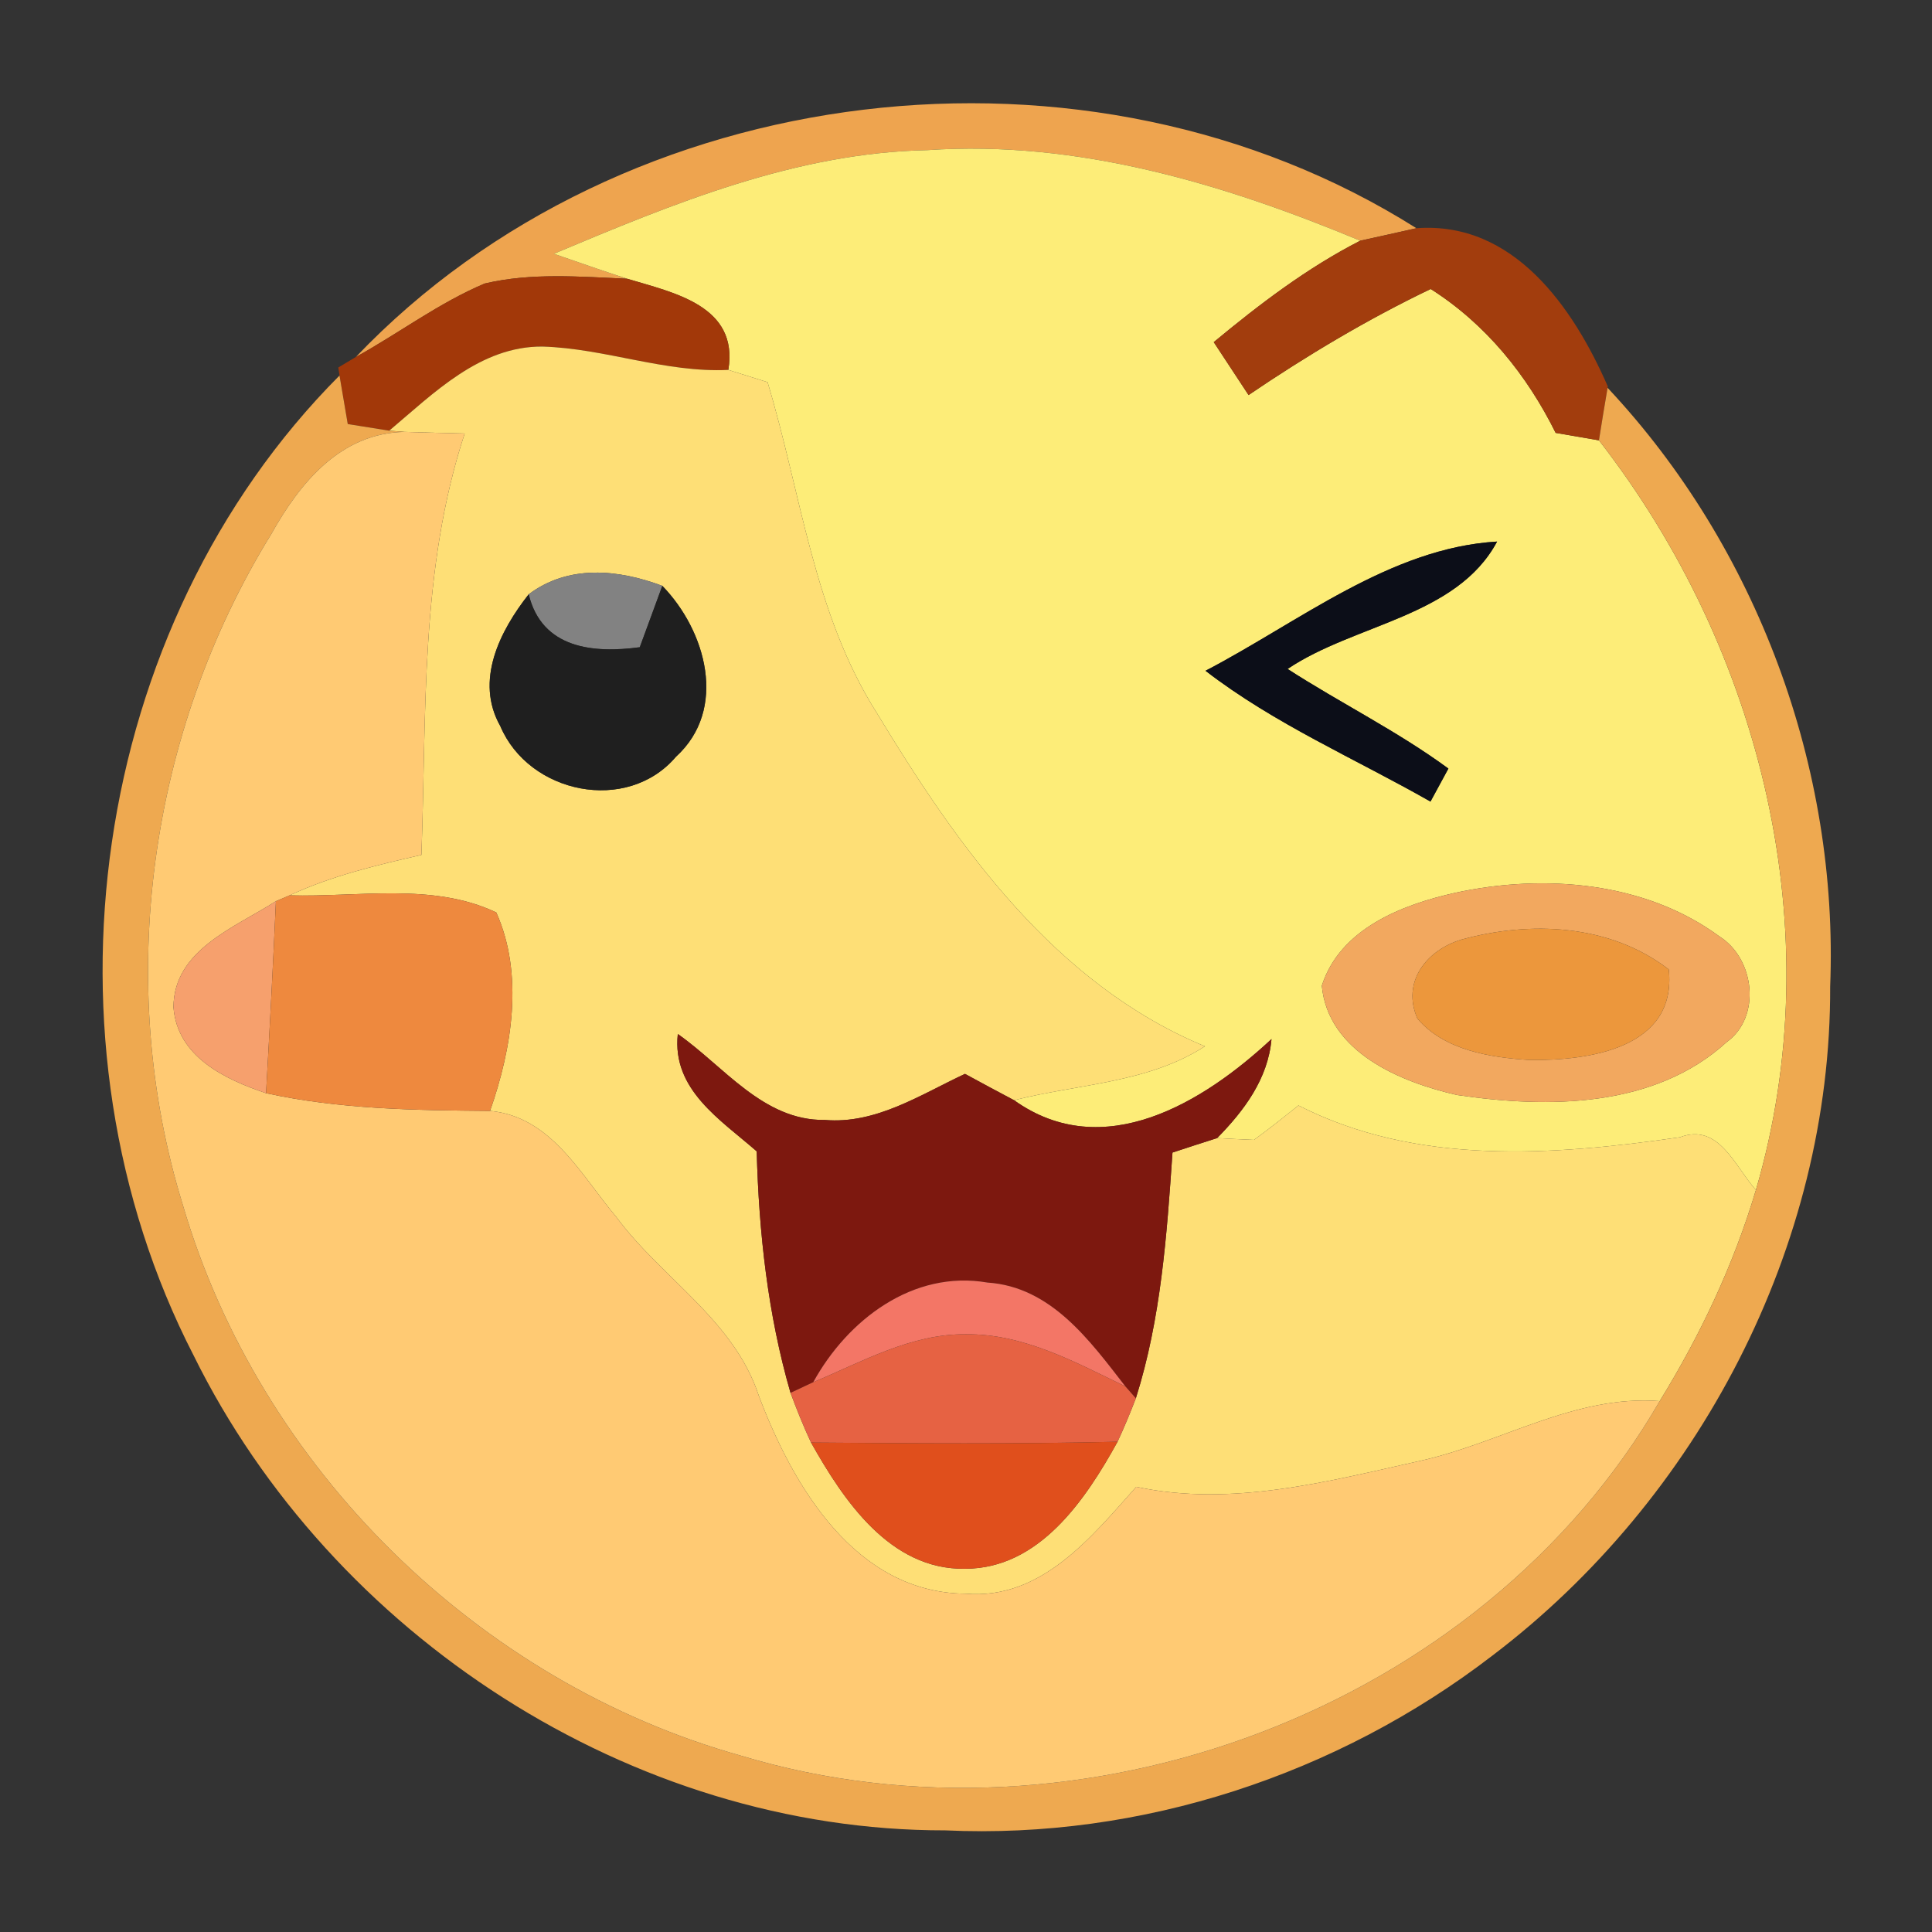 <svg xmlns="http://www.w3.org/2000/svg" width="128" height="128" version="1.1" viewBox="0 0 96 96"><rect x="0" y="0" width="96" height="96" fill="#333333" stroke="none"/><g id="#eea44fff"><path fill="#eea44f" d="M 17.68 17.74 C 31.00 3.78 54.09 1.06 70.38 11.34 C 69.68 11.50 68.28 11.81 67.59 11.96 C 60.79 9.13 53.53 6.95 46.08 7.46 C 39.54 7.59 33.45 10.12 27.52 12.61 C 28.73 13.03 29.94 13.45 31.16 13.85 C 28.81 13.75 26.40 13.54 24.08 14.09 C 21.81 15.05 19.83 16.55 17.68 17.74 Z" opacity="1"/></g><g id="#fded78ff"><path fill="#fded78" d="M 27.52 12.61 C 33.45 10.12 39.54 7.59 46.08 7.46 C 53.53 6.95 60.79 9.13 67.59 11.96 C 64.95 13.31 62.58 15.12 60.31 17.00 C 60.74 17.66 61.61 18.98 62.04 19.63 C 64.93 17.67 67.94 15.87 71.09 14.36 C 73.83 16.10 75.87 18.63 77.30 21.51 C 77.83 21.60 78.91 21.79 79.45 21.88 C 87.55 32.29 91.01 46.31 87.25 59.13 C 86.21 57.98 85.42 55.77 83.47 56.51 C 77.15 57.42 70.40 57.93 64.52 54.93 C 63.79 55.51 63.07 56.09 62.31 56.64 C 61.85 56.62 60.94 56.58 60.48 56.55 C 61.82 55.19 63.01 53.60 63.18 51.63 C 59.81 54.77 54.83 57.84 50.39 54.67 C 53.57 53.86 57.04 53.82 59.87 51.99 C 52.42 48.90 47.60 42.09 43.57 35.43 C 40.42 30.47 39.81 24.51 38.14 18.99 C 37.49 18.79 36.84 18.58 36.19 18.38 C 36.72 15.18 33.45 14.54 31.16 13.85 C 29.94 13.45 28.73 13.03 27.52 12.61 M 59.90 33.33 C 63.32 35.97 67.34 37.70 71.08 39.83 C 71.30 39.42 71.75 38.60 71.97 38.19 C 69.44 36.33 66.61 34.94 63.98 33.24 C 67.30 31.00 72.39 30.65 74.39 26.91 C 69.08 27.22 64.53 30.92 59.90 33.33 M 72.32 44.36 C 69.67 44.95 66.59 46.14 65.68 48.98 C 65.99 52.28 69.58 53.77 72.40 54.41 C 76.94 55.08 82.20 55.06 85.80 51.78 C 87.53 50.53 87.19 47.64 85.45 46.54 C 81.74 43.80 76.72 43.41 72.32 44.36 Z" opacity="1"/></g><g id="#a23d0dff"><path fill="#a23d0d" d="M 67.59 11.96 C 68.28 11.81 69.68 11.50 70.38 11.34 C 75.22 10.98 78.18 15.29 79.89 19.20 L 79.88 19.27 C 79.77 19.92 79.55 21.22 79.45 21.88 C 78.91 21.79 77.83 21.60 77.30 21.51 C 75.87 18.63 73.83 16.10 71.09 14.36 C 67.94 15.87 64.93 17.67 62.04 19.63 C 61.61 18.98 60.74 17.66 60.31 17.00 C 62.58 15.12 64.95 13.31 67.59 11.96 Z" opacity="1"/></g><g id="#a23809ff"><path fill="#a23809" d="M 17.68 17.74 C 19.83 16.55 21.81 15.05 24.08 14.09 C 26.40 13.54 28.81 13.75 31.16 13.85 C 33.45 14.54 36.72 15.18 36.19 18.38 C 33.05 18.53 30.06 17.31 26.95 17.22 C 23.85 17.20 21.54 19.55 19.34 21.40 C 18.82 21.32 17.80 21.15 17.28 21.07 C 17.18 20.46 16.97 19.26 16.87 18.66 L 16.81 18.26 L 17.68 17.74 Z" opacity="1"/></g><g id="#fedf76ff"><path fill="#fedf76" d="M 19.34 21.40 C 21.54 19.55 23.85 17.20 26.95 17.22 C 30.06 17.31 33.05 18.53 36.19 18.38 C 36.84 18.58 37.49 18.79 38.14 18.99 C 39.81 24.51 40.42 30.47 43.57 35.43 C 47.60 42.09 52.42 48.90 59.87 51.99 C 57.04 53.82 53.57 53.86 50.39 54.67 C 49.57 54.24 48.76 53.80 47.95 53.36 C 45.74 54.39 43.53 55.87 40.98 55.65 C 37.92 55.69 35.97 52.98 33.68 51.38 C 33.38 54.15 35.81 55.64 37.60 57.21 C 37.71 61.26 38.15 65.31 39.28 69.21 C 39.59 70.04 39.92 70.87 40.30 71.68 C 41.92 74.56 44.23 78.01 47.95 77.95 C 51.64 77.95 53.94 74.52 55.53 71.64 C 55.86 70.93 56.16 70.21 56.44 69.48 C 57.69 65.53 57.98 61.37 58.26 57.27 C 59.00 57.02 59.74 56.79 60.48 56.55 C 60.94 56.58 61.85 56.62 62.31 56.64 C 63.07 56.09 63.79 55.51 64.52 54.93 C 70.40 57.93 77.15 57.42 83.47 56.51 C 85.42 55.77 86.21 57.98 87.25 59.13 C 86.15 62.83 84.49 66.34 82.47 69.62 C 78.28 69.30 74.62 71.67 70.65 72.57 C 66.02 73.60 61.21 74.90 56.46 73.88 C 54.23 76.38 51.73 79.51 47.98 79.19 C 42.51 79.15 39.40 73.85 37.70 69.34 C 36.46 65.58 32.89 63.53 30.63 60.48 C 28.87 58.39 27.39 55.48 24.35 55.20 C 25.44 52.10 26.04 48.42 24.66 45.34 C 21.51 43.84 17.78 44.59 14.39 44.49 C 16.47 43.52 18.71 42.99 20.94 42.48 C 21.20 35.45 20.86 28.32 23.09 21.54 C 22.09 21.52 21.09 21.49 20.10 21.46 L 19.34 21.40 M 26.27 29.53 C 24.84 31.35 23.58 33.82 24.86 36.08 C 26.28 39.44 31.16 40.46 33.59 37.60 C 36.18 35.24 35.08 31.34 32.91 29.11 C 30.72 28.29 28.26 28.04 26.27 29.53 Z" opacity="1"/></g><g id="#eea950ff"><path fill="#eea950" d="M 9.62 67.35 C 1.58 51.73 4.42 31.16 16.87 18.66 C 16.97 19.26 17.18 20.46 17.28 21.07 C 17.80 21.15 18.82 21.32 19.34 21.40 L 20.10 21.46 C 16.93 21.52 14.91 23.98 13.49 26.52 C 7.42 36.35 5.66 48.81 9.09 59.89 C 12.91 72.93 23.74 83.58 36.82 87.24 C 53.68 92.33 73.59 84.95 82.47 69.62 C 84.49 66.34 86.15 62.83 87.25 59.13 C 91.01 46.31 87.55 32.29 79.45 21.88 C 79.55 21.22 79.77 19.92 79.88 19.27 C 87.31 27.19 91.37 38.16 90.94 49.02 C 90.99 61.93 84.39 74.50 74.15 82.27 C 66.45 88.19 56.70 91.40 46.97 90.95 C 31.37 90.97 16.48 81.25 9.62 67.35 Z" opacity="1"/></g><g id="#ffca73ff"><path fill="#ffca73" d="M 20.10 21.46 C 21.09 21.49 22.09 21.52 23.09 21.54 C 20.86 28.32 21.20 35.45 20.94 42.48 C 18.71 42.99 16.47 43.52 14.39 44.49 L 13.71 44.78 C 11.69 46.08 8.63 47.19 8.62 50.05 C 8.81 52.52 11.18 53.63 13.22 54.32 C 16.88 55.12 20.63 55.17 24.35 55.20 C 27.39 55.48 28.87 58.39 30.63 60.48 C 32.89 63.53 36.46 65.58 37.70 69.34 C 39.40 73.85 42.51 79.15 47.98 79.19 C 51.73 79.51 54.23 76.38 56.46 73.88 C 61.21 74.90 66.02 73.60 70.65 72.57 C 74.62 71.67 78.28 69.30 82.47 69.62 C 73.59 84.95 53.68 92.33 36.82 87.24 C 23.74 83.58 12.91 72.93 9.09 59.89 C 5.66 48.81 7.42 36.35 13.49 26.52 C 14.91 23.98 16.93 21.52 20.10 21.46 Z" opacity="1"/></g><g id="#0c0e18ff"><path fill="#0c0e18" d="M 59.90 33.33 C 64.53 30.92 69.08 27.22 74.39 26.91 C 72.39 30.65 67.30 31.00 63.98 33.24 C 66.61 34.94 69.44 36.33 71.97 38.19 C 71.75 38.60 71.30 39.42 71.08 39.83 C 67.34 37.70 63.32 35.97 59.90 33.33 Z" opacity="1"/></g><g id="#828282ff"><path fill="#828282" d="M 26.27 29.53 C 28.26 28.04 30.72 28.29 32.91 29.11 C 32.63 29.87 32.07 31.40 31.79 32.16 C 29.49 32.47 26.93 32.24 26.27 29.53 Z" opacity="1"/></g><g id="#1f1f1fff"><path fill="#1f1f1f" d="M 24.86 36.08 C 23.58 33.82 24.84 31.35 26.27 29.53 C 26.93 32.24 29.49 32.47 31.79 32.16 C 32.07 31.40 32.63 29.87 32.91 29.11 C 35.08 31.34 36.18 35.24 33.59 37.60 C 31.16 40.46 26.28 39.44 24.86 36.08 Z" opacity="1"/></g><g id="#f2a85fff"><path fill="#f2a85f" d="M 72.32 44.36 C 76.72 43.41 81.74 43.80 85.45 46.54 C 87.19 47.64 87.53 50.53 85.80 51.78 C 82.20 55.06 76.94 55.08 72.40 54.41 C 69.58 53.77 65.99 52.28 65.68 48.98 C 66.59 46.14 69.67 44.95 72.32 44.36 M 72.61 46.69 C 70.89 47.21 69.63 48.79 70.43 50.61 C 71.75 52.18 74.05 52.55 76.00 52.67 C 78.95 52.71 83.34 52.09 82.92 48.17 C 80.00 45.92 76.06 45.74 72.61 46.69 Z" opacity="1"/></g><g id="#f6a06dff"><path fill="#f6a06d" d="M 8.62 50.05 C 8.63 47.19 11.69 46.08 13.71 44.78 C 13.57 47.96 13.40 51.14 13.22 54.32 C 11.18 53.63 8.81 52.52 8.62 50.05 Z" opacity="1"/></g><g id="#ee893eff"><path fill="#ee893e" d="M 13.71 44.78 L 14.39 44.49 C 17.78 44.59 21.51 43.84 24.66 45.34 C 26.04 48.42 25.44 52.10 24.35 55.20 C 20.63 55.17 16.88 55.12 13.22 54.32 C 13.40 51.14 13.57 47.96 13.71 44.78 Z" opacity="1"/></g><g id="#ec973cff"><path fill="#ec973c" d="M 72.61 46.69 C 76.06 45.74 80.00 45.92 82.92 48.17 C 83.34 52.09 78.95 52.71 76.00 52.67 C 74.05 52.55 71.75 52.18 70.43 50.61 C 69.63 48.79 70.89 47.21 72.61 46.69 Z" opacity="1"/></g><g id="#7d180fff"><path fill="#7d180f" d="M 33.68 51.38 C 35.97 52.98 37.92 55.69 40.98 55.65 C 43.53 55.87 45.74 54.39 47.95 53.36 C 48.76 53.80 49.57 54.24 50.39 54.67 C 54.83 57.84 59.81 54.77 63.18 51.63 C 63.01 53.60 61.82 55.19 60.48 56.55 C 59.74 56.79 59.00 57.02 58.26 57.27 C 57.98 61.37 57.69 65.53 56.44 69.48 L 55.92 68.89 C 54.15 66.61 52.23 63.94 49.07 63.73 C 45.36 63.09 42.11 65.59 40.41 68.68 C 40.13 68.81 39.56 69.08 39.28 69.21 C 38.15 65.31 37.71 61.26 37.60 57.21 C 35.81 55.64 33.38 54.15 33.68 51.38 Z" opacity="1"/></g><g id="#f37666ff"><path fill="#f37666" d="M 40.41 68.68 C 42.11 65.59 45.36 63.09 49.07 63.73 C 52.23 63.94 54.15 66.61 55.92 68.89 C 53.42 67.68 50.86 66.27 48.00 66.30 C 45.28 66.27 42.85 67.66 40.41 68.68 Z" opacity="1"/></g><g id="#e66243ff"><path fill="#e66243" d="M 40.41 68.68 C 42.85 67.66 45.28 66.27 48.00 66.30 C 50.86 66.27 53.42 67.68 55.92 68.89 L 56.44 69.48 C 56.16 70.21 55.86 70.93 55.53 71.64 C 50.45 71.76 45.37 71.72 40.30 71.68 C 39.92 70.87 39.59 70.04 39.28 69.21 C 39.56 69.08 40.13 68.81 40.41 68.68 Z" opacity="1"/></g><g id="#e04f1cff"><path fill="#e04f1c" d="M 40.30 71.68 C 45.37 71.72 50.45 71.76 55.53 71.64 C 53.94 74.52 51.64 77.95 47.95 77.95 C 44.23 78.01 41.92 74.56 40.30 71.68 Z" opacity="1"/></g></svg>